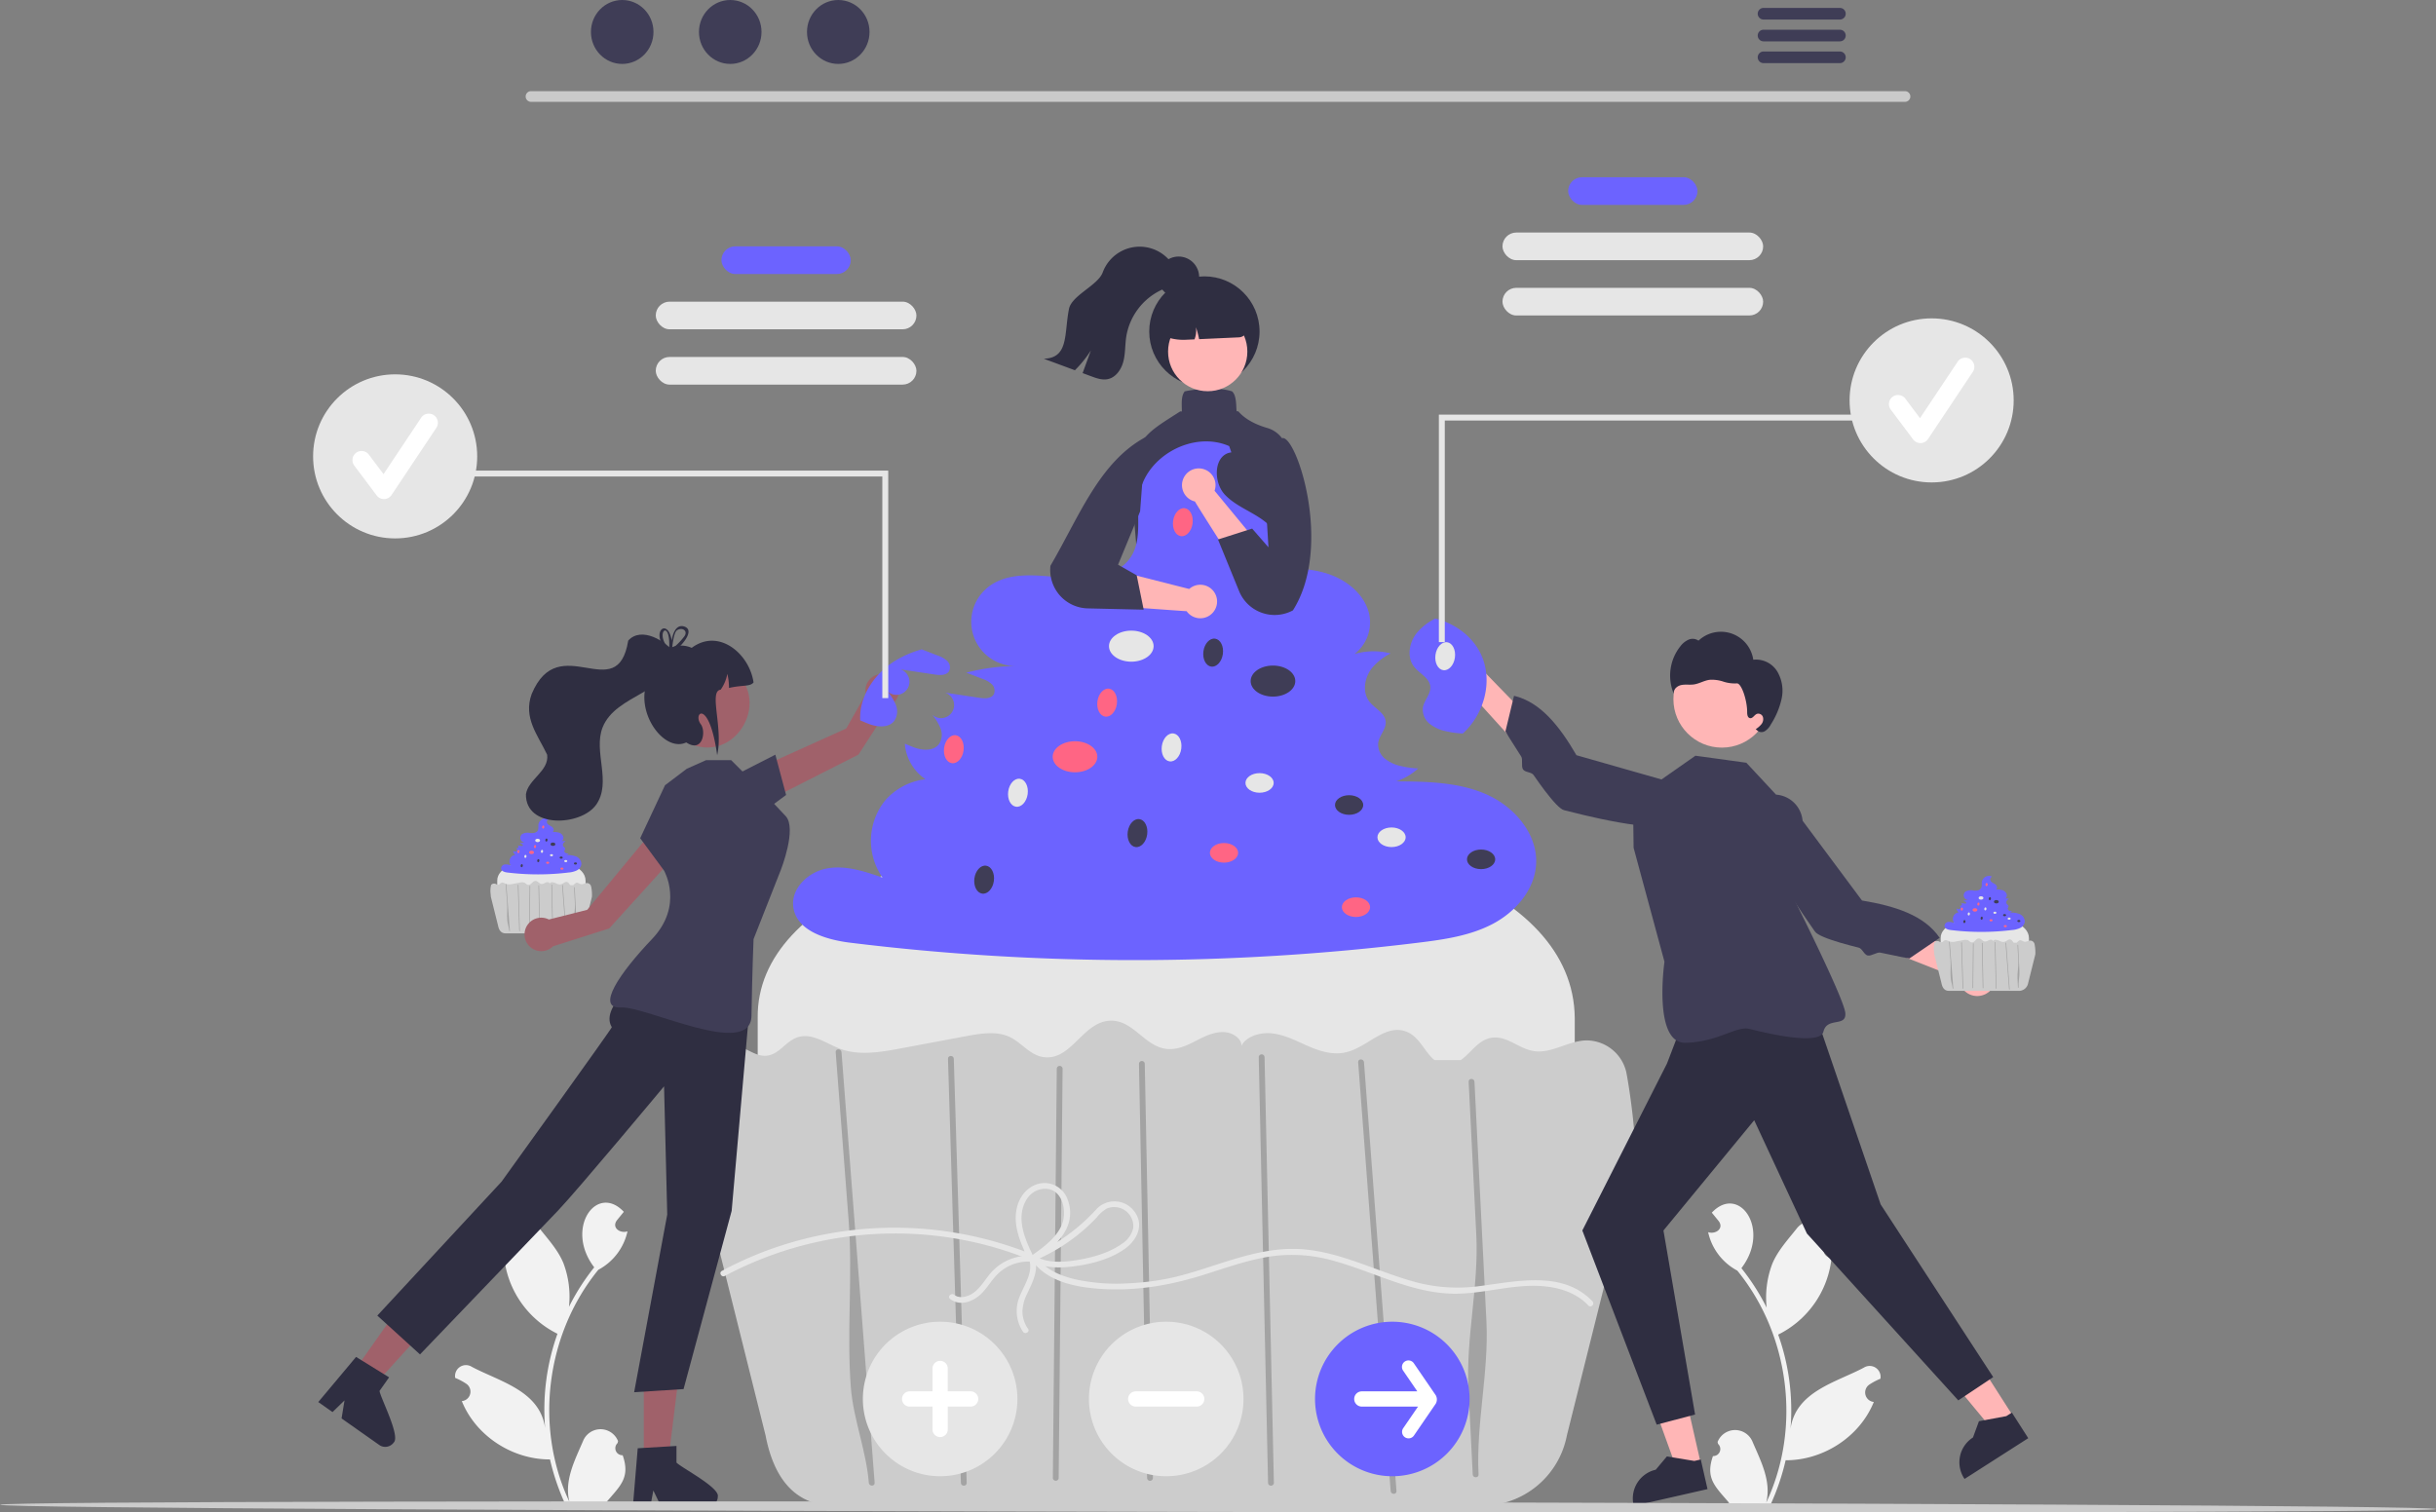 <svg xmlns="http://www.w3.org/2000/svg" data-name="Layer 1" width="824.779" height="512.171" viewBox="0 0 824.779 512.171" xmlns:xlink="http://www.w3.org/1999/xlink"><rect x="0" y="0" width="824.779" height="512.171" fill="#808080" stroke="none"/><path d="M832.647,228.399h-465.293a1.807,1.807,0,0,1,0-3.613h465.293a1.807,1.807,0,0,1,0,3.613Z" transform="translate(-187.61 -193.915)" fill="#cacaca"/><ellipse cx="210.668" cy="10.823" rx="10.588" ry="10.823" fill="#3f3d56"/><ellipse cx="247.243" cy="10.823" rx="10.588" ry="10.823" fill="#3f3d56"/><ellipse cx="283.818" cy="10.823" rx="10.588" ry="10.823" fill="#3f3d56"/><path d="M810.625,196.597h-25.981a1.968,1.968,0,0,0,0,3.934h25.981a1.968,1.968,0,0,0,0-3.934Z" transform="translate(-187.61 -193.915)" fill="#3f3d56"/><path d="M810.625,203.982h-25.981a1.968,1.968,0,0,0,0,3.934h25.981a1.968,1.968,0,0,0,0-3.934Z" transform="translate(-187.61 -193.915)" fill="#3f3d56"/><path d="M810.625,211.356h-25.981a1.968,1.968,0,0,0,0,3.934h25.981a1.968,1.968,0,0,0,0-3.934Z" transform="translate(-187.61 -193.915)" fill="#3f3d56"/><rect x="530.944" y="60.017" width="43.787" height="9.363" rx="4.682" fill="#6c63ff"/><rect x="508.706" y="78.744" width="88.263" height="9.363" rx="4.682" fill="#e6e6e6"/><rect x="508.706" y="97.471" width="88.263" height="9.363" rx="4.682" fill="#e6e6e6"/><path d="M579.538,427.674c-1.019,0-1.598-.2-1.822-.628-.329-.629-2.429-1.451-1.768-2.403.461-.663,1.574-1.552,1.145-2.063-1.65-1.97-5.769-58.484-6.74-66.193a15.362,15.362,0,0,1,.944-7.034c2.719-7.705,6.431-10.073,13.826-14.789q.9-.574,1.875-1.2c.841-.54.794.721.744-1.175-.055-2.108-.112-4.288.921-5.651l.067-.089.108-.025c2.498-.577,10.899-1.649,15.874.008l.069.023.051.051c1.182,1.182,1.29,3.471,1.394,5.685.085,1.818.166.481.835,1.226,2.556,2.849,6.407,4.495,9.619,5.429a9.412,9.412,0,0,1,6.809,9.349c-.348,10.547-.074,27.225-1.875,38.978-2.996,19.56,24.358,47.809,8.69,48.389a.401.401,0,0,1,.013.415C629.199,438.067,583.379,427.674,579.538,427.674Zm50.252,8.224Z" transform="translate(-187.61 -193.915)" fill="#3f3d56"/><circle cx="407.784" cy="112.263" r="18.676" fill="#2f2e41"/><circle cx="408.907" cy="119.064" r="13.421" fill="#ffb6b6"/><path d="M596.647,292.51l-5.441.154a12.95,12.95,0,0,0-12.568,13.296l.003.12.099.062a17.171,17.171,0,0,0,9.992,2.843l.306-.009,3.006-.136a8.305,8.305,0,0,0,.492-4.095,27.626,27.626,0,0,1,1.06,4.024l13.489-.614a3.012,3.012,0,0,0,2.862-3.082A12.95,12.95,0,0,0,596.647,292.51Z" transform="translate(-187.61 -193.915)" fill="#2f2e41"/><path d="M585.805,289.142c-1.228,1.514-3.2,2.145-4.971,2.965a21.259,21.259,0,0,0-11.906,15.875c-.417,2.781-.271,5.643-.978,8.362-.702,2.719-2.555,5.42-5.308,5.967-1.863.373-3.761-.297-5.542-.961q-1.469-.543-2.939-1.09,1.408-3.845,2.811-7.691a38.555,38.555,0,0,1-5.426,6.726q-5.266-1.952-10.542-3.903c8.556-.21,6.861-8.473,8.539-16.86.922-4.609,9.793-7.963,11.425-12.369a13.332,13.332,0,0,1,24.138-1.899C586.882,284.915,587.011,287.647,585.805,289.142Z" transform="translate(-187.61 -193.915)" fill="#2f2e41"/><circle cx="399.051" cy="93.828" r="6.954" fill="#2f2e41"/><path d="M381.502,507.997H359.77c-.584,0-3.801-1.702-3.801-3.801v-12.072c-.104-9.131,29.789-9.729,29.902,0v12.072C385.871,506.295,383.601,507.997,381.502,507.997Z" transform="translate(-187.61 -193.915)" fill="#e6e6e6"/><path d="M382.626,483.941a8.318,8.318,0,0,0-3.291-.472,2.233,2.233,0,0,0,.806-.472,3.266,3.266,0,0,1-.607-.082,1.418,1.418,0,0,1-.603-.27.67.67,0,0,1-.253-.586c.041-.276.299-.503.272-.781-.03-.318-.398-.473-.594-.726a1.035,1.035,0,0,1,.104-1.241,2.139,2.139,0,0,1,.672-.523,2.511,2.511,0,0,0-1.32.019,1.462,1.462,0,0,0,.521-1.519,2.233,2.233,0,0,0-1.542-1.429,6.591,6.591,0,0,0-2.175-.176c.62-.191.527-1.162.053-1.605s-1.152-.628-1.599-1.098-.411-1.474.233-1.552l-.079-.229a2.48,2.48,0,0,0-3.29,1.792c-.118.735.102,1.549-.267,2.196-.47.825-1.612.918-2.557.827a3.669,3.669,0,0,0-2.742.374,1.618,1.618,0,0,0,1.08,2.86,7.494,7.494,0,0,0-1.842.243l.579.225a.951.951,0,0,1,.349.196.325.325,0,0,1,.078.368c-.093.168-.332.162-.522.134l-1.26-.19a.478.478,0,1,1-.476.805,1.84,1.84,0,0,1,.308.507.623.623,0,0,1-.058.569.812.812,0,0,1-.938.114c-.103-.039-.206-.085-.31-.127.002.036.005.073.009.109a1.744,1.744,0,0,0,.743,1.192,2.312,2.312,0,0,0-1.475.777,2.353,2.353,0,0,0-.097,2.822,4.112,4.112,0,0,0-2.024-.335,1.413,1.413,0,0,0-1.24,1.411c.115.878,1.202,1.199,2.081,1.308a85.106,85.106,0,0,0,20.813-.003,7.751,7.751,0,0,0,2.714-.69,2.794,2.794,0,0,0,1.578-2.183A2.835,2.835,0,0,0,382.626,483.941Z" transform="translate(-187.61 -193.915)" fill="#6c63ff"/><path d="M387.756,494.115a1.5,1.5,0,0,0-1.469-1.163c-.668.018-1.265.495-1.921.39-.545-.087-.973-.562-1.52-.49-.502.066-.771.557-1.146.821h-.961c-.374-.294-.558-.891-1.077-1.058-.782-.252-1.409.63-2.227.786a2.372,2.372,0,0,1-1.374-.262,4.104,4.104,0,0,0-1.323-.448,1.092,1.092,0,0,0-1.067.468c.025-.25-.299-.494-.628-.51a2.094,2.094,0,0,0-1.037.32,1.96,1.96,0,0,1-1.044.299c-.818-.071-1.219-1.027-2.041-1.037-1.035-.013-1.449,1.461-2.473,1.336-.532-.065-.819-.549-1.294-.755a2.721,2.721,0,0,0-1.548-.015l-2.421.453a4.229,4.229,0,0,1-2.171.021c-.519-.188-1.024-.595-1.559-.44-.466.135-.694.657-1.188.684a2.328,2.328,0,0,1-.893-.306,1.377,1.377,0,0,0-1.48.373,8.393,8.393,0,0,0-.129,3.373,3.266,3.266,0,0,0,.056.713l2.435,9.743c.286,1.494,1.025,2.575,2.547,2.575h23.664a3.171,3.171,0,0,0,3.115-2.575l2.435-9.743c.005-.025.008-.05.012-.075A13.686,13.686,0,0,0,387.756,494.115Z" transform="translate(-187.61 -193.915)" fill="#ccc"/><path d="M358.823,493.381l.473,6.15c.158,2.05-.076,4.072.082,6.122.089,1.155.569,2.338.658,3.492.01.136.224.137.213,0l-.473-6.15-.473-6.15-.266-3.464c-.01-.136-.224-.137-.213,0Z" transform="translate(-187.61 -193.915)" opacity="0.2" style="isolation:isolate"/><path d="M362.933,493.625l.184,6.06.184,6.06.103,3.402c.004.137.217.137.213,0l-.184-6.06-.184-6.06-.104-3.402C363.142,493.488,362.929,493.487,362.933,493.625Z" transform="translate(-187.61 -193.915)" opacity="0.2" style="isolation:isolate"/><path d="M366.914,493.988l-.056,5.857-.056,5.821-.032,3.301a.107.107,0,0,0,.213,0l.056-5.857.056-5.821.032-3.301a.107.107,0,0,0-.213,0Z" transform="translate(-187.61 -193.915)" opacity="0.2" style="isolation:isolate"/><path d="M369.922,493.809l.117,5.929.116,5.894.066,3.337a.107.107,0,0,0,.213,0l-.117-5.929-.116-5.894-.066-3.337a.107.107,0,0,0-.213,0Z" transform="translate(-187.61 -193.915)" opacity="0.2" style="isolation:isolate"/><path d="M374.305,493.566l.133,6.087.133,6.087.075,3.407a.107.107,0,0,0,.213,0l-.133-6.087-.133-6.087-.075-3.407A.107.107,0,0,0,374.305,493.566Z" transform="translate(-187.61 -193.915)" opacity="0.2" style="isolation:isolate"/><path d="M377.944,493.75l.465,6.133.463,6.116.261,3.447c.01.136.223.137.213,0l-.465-6.133-.463-6.116-.261-3.447C378.147,493.614,377.934,493.613,377.944,493.75Z" transform="translate(-187.61 -193.915)" opacity="0.2" style="isolation:isolate"/><path d="M381.988,494.465l.28,5.612c.093,1.871-.381,3.741-.288,5.612l.157,3.151c.007.136.22.137.213,0-.093-1.871.381-3.741.288-5.612l-.28-5.612-.157-3.151C382.194,494.329,381.981,494.328,381.988,494.465Z" transform="translate(-187.61 -193.915)" opacity="0.2" style="isolation:isolate"/><ellipse cx="182.031" cy="284.607" rx="0.817" ry="0.568" fill="#e6e6e6"/><ellipse cx="187.216" cy="285.885" rx="0.817" ry="0.568" fill="#3f3d56"/><ellipse cx="179.972" cy="288.655" rx="0.817" ry="0.568" fill="#ff6584"/><ellipse cx="186.726" cy="289.613" rx="0.516" ry="0.359" fill="#e6e6e6"/><ellipse cx="190.003" cy="290.421" rx="0.516" ry="0.359" fill="#3f3d56"/><ellipse cx="185.424" cy="292.172" rx="0.516" ry="0.359" fill="#ff6584"/><ellipse cx="191.555" cy="291.602" rx="0.516" ry="0.359" fill="#e6e6e6"/><ellipse cx="194.832" cy="292.41" rx="0.516" ry="0.359" fill="#3f3d56"/><ellipse cx="190.254" cy="294.16" rx="0.516" ry="0.359" fill="#ff6584"/><ellipse cx="365.504" cy="483.932" rx="0.516" ry="0.359" transform="translate(-351.399 586.047) rotate(-82.155)" fill="#e6e6e6"/><ellipse cx="364.256" cy="487.068" rx="0.516" ry="0.359" transform="translate(-355.583 587.519) rotate(-82.155)" fill="#3f3d56"/><ellipse cx="363.147" cy="482.294" rx="0.516" ry="0.359" transform="translate(-351.811 582.297) rotate(-82.155)" fill="#ff6584"/><ellipse cx="371.115" cy="482.228" rx="0.516" ry="0.359" transform="translate(-344.865 590.133) rotate(-82.155)" fill="#e6e6e6"/><ellipse cx="369.867" cy="485.364" rx="0.516" ry="0.359" transform="translate(-349.049 591.605) rotate(-82.155)" fill="#3f3d56"/><ellipse cx="368.758" cy="480.589" rx="0.516" ry="0.359" transform="translate(-345.277 586.383) rotate(-82.155)" fill="#ff6584"/><ellipse cx="372.637" cy="478.758" rx="0.516" ry="0.359" transform="matrix(0.136, -0.991, 0.991, 0.136, -340.114, 588.646)" fill="#3f3d56"/><ellipse cx="371.528" cy="473.984" rx="0.516" ry="0.359" transform="translate(-336.341 583.424) rotate(-82.155)" fill="#ff6584"/><path d="M680.368,685.426H479.316c-5.403,0-35.165-15.744-35.165-35.165V538.575c-.962-84.478,275.596-90.007,276.639,0V650.261C720.79,669.682,699.789,685.426,680.368,685.426Z" transform="translate(-187.61 -193.915)" fill="#e6e6e6"/><path d="M690.772,462.87c-9.463-4.138-20.122-4.285-30.45-4.364a20.658,20.658,0,0,0,7.456-4.369,30.219,30.219,0,0,1-5.612-.756,13.122,13.122,0,0,1-5.58-2.496,6.203,6.203,0,0,1-2.34-5.426c.376-2.555,2.763-4.658,2.518-7.228-.281-2.946-3.68-4.379-5.499-6.713-2.549-3.271-1.645-8.256.96-11.483a19.785,19.785,0,0,1,6.221-4.835,23.234,23.234,0,0,0-12.212.177,13.528,13.528,0,0,0,4.824-14.056c-1.779-6.525-7.809-11.198-14.264-13.217s-13.363-1.832-20.123-1.625c5.739-1.763,4.873-10.753.487-14.852s-10.66-5.81-14.797-10.161c-4.136-4.351-3.802-13.639,2.158-14.361l-.733-2.12c-12.203-5.36-28.322,3.423-30.435,16.582-1.092,6.803.943,14.328-2.471,20.313-4.352,7.631-14.915,8.494-23.659,7.648-8.743-.846-18.621-2.16-25.37,3.463a14.965,14.965,0,0,0,9.991,26.459,69.327,69.327,0,0,0-17.046,2.25q2.681,1.039,5.361,2.078a8.802,8.802,0,0,1,3.229,1.813,3.005,3.005,0,0,1,.721,3.407c-.857,1.554-3.072,1.501-4.827,1.237l-11.656-1.753a4.425,4.425,0,1,1-4.402,7.449,17.021,17.021,0,0,1,2.85,4.687,5.762,5.762,0,0,1-.541,5.266c-1.884,2.506-5.753,2.182-8.68,1.057-.949-.365-1.903-.79-2.865-1.178.019.337.045.675.084,1.013A16.133,16.133,0,0,0,500.947,457.801a21.392,21.392,0,0,0-13.647,7.186,21.768,21.768,0,0,0-.898,26.104c-6.049-2.094-12.425-4.219-18.728-3.103s-12.306,6.709-11.477,13.056c1.061,8.125,11.122,11.096,19.254,12.103a787.37,787.37,0,0,0,192.552-.023c8.621-1.059,17.429-2.323,25.106-6.387,7.676-4.064,14.117-11.521,14.595-20.194C708.273,476.231,700.235,467.008,690.772,462.87Z" transform="translate(-187.61 -193.915)" fill="#6c63ff"/><path d="M738.235,556.993a13.88,13.88,0,0,0-13.59-10.76c-6.18.162-11.704,4.576-17.773,3.61-5.039-.802-8.998-5.201-14.066-4.53-4.642.615-7.137,5.151-10.603,7.592h-8.89c-3.461-2.724-5.162-8.245-9.962-9.792-7.231-2.332-13.032,5.828-20.605,7.271-4.336.827-8.802-.687-12.709-2.427s-7.81-3.788-12.242-4.145c-4.014-.324-8.593,1.349-9.87,4.334.235-2.309-2.765-4.573-5.811-4.718-3.475-.166-6.658,1.44-9.598,2.957-2.94,1.517-6.195,3.064-9.657,2.762-7.565-.659-11.275-9.499-18.883-9.595-9.575-.121-13.406,13.519-22.876,12.356-4.924-.605-7.581-5.076-11.972-6.988-4.306-1.875-9.559-1.031-14.319-.14l-22.396,4.193c-6.648,1.244-13.854,2.452-20.087.197-4.804-1.738-9.47-5.502-14.424-4.069-4.314,1.248-6.421,6.08-10.989,6.331-3.026.166-5.494-1.822-8.263-2.828-4.764-1.732-10.966-.167-13.691,3.454-2.147,2.852-2.939,21.934-1.193,31.209a30.214,30.214,0,0,0,.522,6.598l22.525,90.141c2.648,13.825,9.484,23.821,23.56,23.821H689.307a29.341,29.341,0,0,0,28.817-23.821l22.525-90.141c.045-.233.073-.466.113-.698C742.371,582.678,739.293,562.288,738.235,556.993Z" transform="translate(-187.61 -193.915)" fill="#ccc"/><path d="M470.556,550.209l4.377,56.898c1.459,18.966-.701,37.669.758,56.635.822,10.682,5.262,21.627,6.084,32.309.097,1.257,2.069,1.267,1.971,0l-4.377-56.898-4.377-56.898-2.465-32.046c-.097-1.257-2.069-1.267-1.971,0Z" transform="translate(-187.61 -193.915)" opacity="0.2" style="isolation:isolate"/><path d="M508.577,552.462l1.706,56.068,1.706,56.068.958,31.477c.038,1.266,2.01,1.271,1.971,0L513.211,640.007l-1.706-56.068-.958-31.477C510.51,551.196,508.538,551.191,508.577,552.462Z" transform="translate(-187.61 -193.915)" opacity="0.2" style="isolation:isolate"/><path d="M545.411,555.825l-.519,54.186-.516,53.857-.292,30.541a.986.986,0,0,0,1.971,0l.519-54.186.516-53.857.292-30.541a.986.986,0,0,0-1.971,0Z" transform="translate(-187.61 -193.915)" opacity="0.2" style="isolation:isolate"/><path d="M573.238,554.168l1.079,54.855,1.072,54.527.607,30.877a.986.986,0,0,0,1.971,0l-1.079-54.855-1.072-54.527-.607-30.877a.986.986,0,0,0-1.971,0Z" transform="translate(-187.61 -193.915)" opacity="0.2" style="isolation:isolate"/><path d="M613.792,551.915l1.233,56.318,1.233,56.318.69,31.525a.986.986,0,0,0,1.971,0l-1.233-56.318-1.233-56.318-.69-31.525A.986.986,0,0,0,613.792,551.915Z" transform="translate(-187.61 -193.915)" opacity="0.2" style="isolation:isolate"/><path d="M647.456,553.623l4.299,56.745,4.287,56.582,2.416,31.888c.095,1.257,2.067,1.267,1.971,0l-4.299-56.745-4.287-56.582-2.416-31.888C649.332,552.366,647.36,552.355,647.456,553.623Z" transform="translate(-187.61 -193.915)" opacity="0.2" style="isolation:isolate"/><path d="M684.864,560.236l2.592,51.921c.864,17.307-3.529,34.614-2.664,51.921l1.456,29.154c.063,1.263,2.035,1.27,1.971,0-.864-17.307,3.529-34.614,2.664-51.921l-2.592-51.921-1.456-29.154C686.772,558.973,684.801,558.966,684.864,560.236Z" transform="translate(-187.61 -193.915)" opacity="0.2" style="isolation:isolate"/><ellipse cx="383.032" cy="218.815" rx="7.557" ry="5.257" fill="#e6e6e6"/><ellipse cx="431.001" cy="230.642" rx="7.557" ry="5.257" fill="#3f3d56"/><ellipse cx="363.977" cy="256.269" rx="7.557" ry="5.257" fill="#ff6584"/><ellipse cx="426.464" cy="265.132" rx="4.776" ry="3.322" fill="#e6e6e6"/><ellipse cx="456.78" cy="272.608" rx="4.776" ry="3.322" fill="#3f3d56"/><ellipse cx="414.421" cy="288.804" rx="4.776" ry="3.322" fill="#ff6584"/><ellipse cx="471.147" cy="283.531" rx="4.776" ry="3.322" fill="#e6e6e6"/><ellipse cx="501.463" cy="291.006" rx="4.776" ry="3.322" fill="#3f3d56"/><ellipse cx="459.104" cy="307.203" rx="4.776" ry="3.322" fill="#ff6584"/><ellipse cx="532.361" cy="462.79" rx="4.776" ry="3.322" transform="matrix(0.136, -0.991, 0.991, 0.136, -186.372, 733.086)" fill="#e6e6e6"/><ellipse cx="520.818" cy="491.802" rx="4.776" ry="3.322" transform="translate(-225.08 746.703) rotate(-82.155)" fill="#3f3d56"/><ellipse cx="510.555" cy="447.629" rx="4.776" ry="3.322" transform="translate(-190.182 698.392) rotate(-82.155)" fill="#ff6584"/><ellipse cx="584.272" cy="447.02" rx="4.776" ry="3.322" transform="translate(-125.924 770.893) rotate(-82.155)" fill="#e6e6e6"/><ellipse cx="572.729" cy="476.032" rx="4.776" ry="3.322" transform="translate(-164.632 784.51) rotate(-82.155)" fill="#3f3d56"/><ellipse cx="562.466" cy="431.858" rx="4.776" ry="3.322" transform="translate(-129.734 736.199) rotate(-82.155)" fill="#ff6584"/><path d="M767.585,686.992a2.374,2.374,0,0,0,1.721-4.115c-.06-.238-.103-.409-.163-.647a6.379,6.379,0,0,1,11.826-.112c2.814,6.586,6.456,13.405,4.645,20.659,11.963-25.354,7.895-56.893-9.785-78.576a19.46,19.46,0,0,1-9.879-13.028c2.419.819,5.434-1.148,3.616-3.695-.788-.974-1.584-1.94-2.372-2.913,9.187-9.784,20.134,5.593,10.021,18.799a76.123,76.123,0,0,1,8.55,13.373,32.007,32.007,0,0,1,1.911-14.867c1.829-4.412,5.257-8.128,8.276-11.943a6.57,6.57,0,0,1,11.719,3.395c-3.388,1.113-3.828,6.007.047,6.676a32.768,32.768,0,0,1-18.056,25.868,76.42,76.42,0,0,1,4.176,31.943c1.743-12.649,15.321-15.719,24.811-20.746a3.697,3.697,0,0,1,5.638,3.744,21.352,21.352,0,0,0-3.743,1.975,3.227,3.227,0,0,0,1.499,5.891c-4.784,11.84-17.152,19.79-29.855,19.745a78.565,78.565,0,0,1-5.278,15.407H768.057c-.068-.209-.128-.426-.189-.635a21.421,21.421,0,0,0,5.217-.311c-4.617-5.466-8.188-8.255-5.501-15.887Z" transform="translate(-187.61 -193.915)" fill="#f2f2f2"/><path d="M398.431,686.71a2.374,2.374,0,0,1-1.721-4.115l.163-.647A6.379,6.379,0,0,0,385.047,681.836c-2.814,6.586-6.456,13.405-4.645,20.659-11.963-25.354-7.895-56.893,9.785-78.576a19.46,19.46,0,0,0,9.879-13.028c-2.419.819-5.434-1.148-3.616-3.695.788-.974,1.584-1.94,2.372-2.913-9.187-9.784-20.134,5.593-10.021,18.799a76.124,76.124,0,0,0-8.55,13.373,32.007,32.007,0,0,0-1.911-14.867c-1.829-4.412-5.257-8.128-8.276-11.943a6.57,6.57,0,0,0-11.719,3.395c3.388,1.113,3.828,6.007-.047,6.676a32.768,32.768,0,0,0,18.056,25.868,76.42,76.42,0,0,0-4.176,31.943c-1.743-12.649-15.321-15.719-24.811-20.746a3.697,3.697,0,0,0-5.638,3.744,21.353,21.353,0,0,1,3.743,1.975,3.227,3.227,0,0,1-1.499,5.891c4.784,11.84,17.152,19.79,29.855,19.745A78.565,78.565,0,0,0,379.105,703.543h18.853c.068-.209.128-.426.189-.635a21.42,21.42,0,0,1-5.217-.311c4.617-5.466,8.188-8.255,5.501-15.887Z" transform="translate(-187.61 -193.915)" fill="#f2f2f2"/><path d="M445.666,465.991,443.661,454.367l30.488-13.767,6.584-11.657a5.668,5.668,0,1,1,8.371,3.762l-10.831,16.745Z" transform="translate(-187.61 -193.915)" fill="#a0616a"/><polygon points="248.789 262.573 262.518 255.561 266.153 269.208 256.616 276.277 248.789 262.573" fill="#3f3d56"/><polygon points="217.98 494.537 226.281 494.537 230.23 462.517 217.979 462.517 217.98 494.537" fill="#a0616a"/><path d="M416.654,689.199v-5.628l-2.182.133-8.884.526-2.056.126-1.572,18.848-.084,1.01h5.894l.189-1.003.856-4.561,2.21,4.561.484,1.003h15.627a3.531,3.531,0,0,0,3.509-3.516C431.306,697.62,418.31,690.96,416.654,689.199Z" transform="translate(-187.61 -193.915)" fill="#2f2e41"/><polygon points="119.64 464.649 126.427 469.429 148.096 445.527 138.079 438.471 119.64 464.649" fill="#a0616a"/><path d="M316.107,664.936l3.241-4.601-1.861-1.148-7.566-4.686-1.754-1.081-12.14,14.503-.651.778,4.819,3.395.733-.711,3.327-3.236-.82,5.002-.182,1.099,12.776,9a3.531,3.531,0,0,0,4.893-.853C323.236,680.258,316.447,667.329,316.107,664.936Z" transform="translate(-187.61 -193.915)" fill="#2f2e41"/><path d="M418.426,481.221l-10.685-4.995L386.432,502.013l-12.979,3.283a5.668,5.668,0,1,0,1.425,9.066l19.006-6.04Z" transform="translate(-187.61 -193.915)" fill="#a0616a"/><path d="M407.653,522.758s-17.532,11.416-12.896,19.002c.16.262-37.344,52.329-37.344,52.329l-42.054,45.34,14.456,13.142s39.952-41.603,46.654-48.625,35.977-42.156,35.977-42.156l1.077,43.419-11.207,60.166,16.733-1.061,16.287-60.362,6.012-68.374Z" transform="translate(-187.61 -193.915)" fill="#2f2e41"/><path d="M420.141,454.244l-7.372,5.587-8.403,17.935,8.08,10.974s6.797,11.78-4.083,23.187-19.234,23.592-10.526,23.157,43.976,17.503,44.209,2.807.702-25.964.702-25.964l9.247-23.453s5.509-13.991,1.641-18.179-9.046-9.54-9.046-9.54l-9.418-9.418h-8.504Z" transform="translate(-187.61 -193.915)" fill="#3f3d56"/><path d="M433.904,419.784c16.54,9.412,2.961,34.244-13.886,25.402C403.478,435.774,417.057,410.942,433.904,419.784Z" transform="translate(-187.61 -193.915)" fill="#a0616a"/><path d="M442.748,425.003c-1.159,1.507-3.58.801-8.322,1.876a19.766,19.766,0,0,0-.553-4.772,13.432,13.432,0,0,1-2.265,5.37c-4.117.457.93,12.964-1.178,22.161-2.716-19.401-8.429-14.318-5.543-10.47,1.848,2.463.616,9.854-4.927,6.159-9.146,4.346-22.172-17.245-7.735-27.37-.258-5.473,5.832-6.338,9.582-4.655C430.909,406.521,441.308,415.208,442.748,425.003Z" transform="translate(-187.61 -193.915)" fill="#2f2e41"/><path d="M400.311,410.846c-3.682,22.64-23.419-4.164-32.699,18.116-2.918,8.069,2.088,13.841,5.255,20.538.723,5.504-6.437,8.296-7.187,13.363-.209,11.615,18.53,10.904,23.769,3.576,5.383-7.671-1.045-17.964,2.19-26.198,4.547-11.432,23.04-11.517,24.651-24.817C413.17,410.982,404.78,405.893,400.311,410.846Z" transform="translate(-187.61 -193.915)" fill="#2f2e41"/><path d="M415.228,413.058c-.12.051-.241.101-.349.159h-.006c-.101.051-.203.101-.304.159-.013.006-.019.013-.032.019-.133-.127-.266-.254-.406-.38a1.466,1.466,0,0,0,.025.621l.019.076c.127.133.26.26.399.393.127-.095.247-.197.374-.292.076-.063.152-.127.235-.19.013-.165.032-.355.051-.564Zm3.817-7.05c-2.828-.647-3.741,3.05-4.013,4.831-1.027-6.467-5.3-4.432-3.823-.019a9.88,9.88,0,0,0,2.175,3.5c.133.152.279.304.431.457-.171.888.691.659,1.858-.159a15.538,15.538,0,0,0,2.378-2.086C420.377,410.091,422.19,406.826,419.045,406.008Zm.089,3.639a22.156,22.156,0,0,1-2.923,3.1q-.504.457-1.027.875c-.006.057-.006.108-.013.152a1.16,1.16,0,0,1-.089.178c-.355.64-.754.292-.907-.241-.013-.019-.032-.038-.044-.057a8.934,8.934,0,0,1-1.312-1.737c-2.619-4.54,1.598-7.627,1.389.85a.803.803,0,0,0-.076.247,1.466,1.466,0,0,0,.025.621l.019.076c.127.133.26.26.399.393.127-.095.247-.197.374-.292.076-.063.152-.127.235-.19.013-.165.032-.355.051-.564V413.052c.165-1.699.615-4.755,1.446-5.586,1.826-1.401,4.191.114,2.454,2.181Zm-3.906,3.411c-.12.051-.241.101-.349.159h-.006c-.101.051-.203.101-.304.159-.013.006-.019.013-.032.019-.133-.127-.266-.254-.406-.38a1.466,1.466,0,0,0,.025.621l.019.076c.127.133.26.26.399.393.127-.095.247-.197.374-.292.076-.063.152-.127.235-.19.013-.165.032-.355.051-.564Z" transform="translate(-187.61 -193.915)" fill="#2f2e41"/><path d="M490.418,437.994a5.762,5.762,0,0,0,.541-5.266,17.021,17.021,0,0,0-2.85-4.687,4.425,4.425,0,1,0,4.402-7.449q5.828.877,11.656,1.753c1.755.264,3.97.318,4.827-1.237a3.005,3.005,0,0,0-.721-3.407,8.803,8.803,0,0,0-3.229-1.813q-2.681-1.039-5.361-2.078a36.471,36.471,0,0,0-8.365,3.491c-7.292,4.244-12.923,12.216-12.446,20.57.962.389,1.916.813,2.865,1.178C484.664,440.176,488.534,440.501,490.418,437.994Z" transform="translate(-187.61 -193.915)" fill="#6c63ff"/><polygon points="575.914 495.867 567.795 497.714 556.805 467.275 568.789 464.549 575.914 495.867" fill="#ffb6b6"/><path d="M765.738,698.186l-24.968,5.681-.072-.316a9.967,9.967,0,0,1,7.507-11.93l.001-0,3.773-4.498,9.297,1.524,2.18-.496Z" transform="translate(-187.61 -193.915)" fill="#2f2e41"/><polygon points="681.791 479.866 674.779 484.356 654.124 459.443 664.474 452.816 681.791 479.866" fill="#ffb6b6"/><path d="M874.333,680.938l-21.565,13.807-.175-.273a9.967,9.967,0,0,1,3.019-13.768l.001-0,2.026-5.51,9.263-1.717,1.883-1.205Z" transform="translate(-187.61 -193.915)" fill="#2f2e41"/><polygon points="570.51 344.239 564.402 360.169 535.746 416.693 560.925 482.447 573.92 479.017 563.21 416.693 593.938 379.356 611.779 417.718 663.033 474.228 674.861 466.343 636.749 407.861 611.37 333.696 570.51 344.239" fill="#2f2e41"/><path d="M788.942,463.011,778.887,452.208l-17.249-2.373-21.135,14.796.213,16.377L751.164,519.598s-3.98,27.726,7.136,27.448,17.174-5.82,21.702-4.692,23.772,5.929,24.992.9,7.703-1.428,7.418-6.185-17.551-39.049-17.551-39.049l3.021-24.138a9.691,9.691,0,0,0-8.412-10.819q-.263-.033-.528-.051Z" transform="translate(-187.61 -193.915)" fill="#3f3d56"/><path d="M858.333,531.078a6.159,6.159,0,0,1-7.435-5.825l-46.232-18.202,8.798-7.208,43.83,18.98a6.193,6.193,0,0,1,1.038,12.255Z" transform="translate(-187.61 -193.915)" fill="#ffb6b6"/><path d="M792.85,465.014s-7.876-.061-8.843,8.904,15.546,31.702,18.098,35.446c.799,1.173,4.233,2.506,8.573,3.786,1.948.574,4.08,1.138,6.237,1.67,1.248.308,1.806,2.378,3.042,2.662,1.229.282,3.136-1.22,4.292-.969,5.49,1.191,9.829,1.986,9.829,1.986l10.264-6.995c-5.178-7.645-15.083-10.773-26.305-12.643Z" transform="translate(-187.61 -193.915)" fill="#3f3d56"/><path d="M676.964,423.38a6.159,6.159,0,0,0,8.08,4.89l33.394,36.791,3.626-10.781-33.27-34.269a6.193,6.193,0,0,0-11.829,3.369Z" transform="translate(-187.61 -193.915)" fill="#ffb6b6"/><path d="M761.936,461.227s2.846,7.344-5.196,11.423-35.153-3.313-39.558-4.373c-1.379-.332-3.843-3.071-6.576-6.677-1.227-1.619-2.508-3.412-3.771-5.241-.73-1.058-2.863-.847-3.566-1.903-.699-1.049.031-3.365-.614-4.358-3.058-4.712-5.338-8.488-5.338-8.488l2.907-12.076c8.984,2.135,15.416,10.291,21.138,20.124Z" transform="translate(-187.61 -193.915)" fill="#3f3d56"/><circle cx="582.996" cy="236.76" r="16.412" fill="#ffb6b6"/><path d="M789.341,421.278a8.462,8.462,0,0,0-8.107-3.951,11.07,11.07,0,0,0-18.549-6.457,3.442,3.442,0,0,0-3.366-.337,7.098,7.098,0,0,0-2.735,2.195,15.93,15.93,0,0,0-2.229,16.206c-.384-1.395,1.015-2.708,2.427-3.021,1.413-.313,2.895-.017,4.328-.221,1.836-.261,3.487-1.327,5.326-1.566a12.125,12.125,0,0,1,4.607.592,12.493,12.493,0,0,0,4.606.618c1.548-.184,3.542,5.683,3.515,9.814-.005.783.156,1.788.921,1.954.942.205,1.488-1.096,2.385-1.45a1.659,1.659,0,0,1,2.035,1.082,2.705,2.705,0,0,1-.517,2.423,7.995,7.995,0,0,1-1.938,1.681l.369.307a2.198,2.198,0,0,0,2.775.345,5.989,5.989,0,0,0,1.992-2.268,26.694,26.694,0,0,0,3.654-8.756A12.753,12.753,0,0,0,789.341,421.278Z" transform="translate(-187.61 -193.915)" fill="#2f2e41"/><path d="M667.338,408.206c-2.604,3.227-3.509,8.212-.96,11.483,1.819,2.334,5.218,3.768,5.499,6.713.245,2.57-2.142,4.673-2.518,7.228a6.203,6.203,0,0,0,2.34,5.426,13.122,13.122,0,0,0,5.58,2.496,30.219,30.219,0,0,0,5.612.756c7.102-6.407,10.243-17.426,6.372-26.317-2.802-6.435-8.924-10.94-15.704-12.621A19.785,19.785,0,0,0,667.338,408.206Z" transform="translate(-187.61 -193.915)" fill="#6c63ff"/><ellipse cx="676.923" cy="416.136" rx="4.776" ry="3.322" transform="translate(-15.325 836.009) rotate(-82.155)" fill="#e6e6e6"/><ellipse cx="598.356" cy="414.922" rx="4.776" ry="3.322" transform="translate(-81.965 757.128) rotate(-82.155)" fill="#3f3d56"/><ellipse cx="588.093" cy="370.748" rx="4.776" ry="3.322" transform="translate(-47.067 708.817) rotate(-82.155)" fill="#ff6584"/><path d="M433.016,626.002a122.716,122.716,0,0,1,80.857-12.167,119.456,119.456,0,0,1,22.303,6.619c.883.359,1.433-.766,1.113-1.448-1.96-4.175-4.041-8.64-3.792-13.368.214-4.069,2.466-8.366,6.83-9.053,7.096-1.117,9.005,7.914,6.454,12.86-2.143,4.155-6.113,6.99-9.83,9.634a.986.986,0,0,0,.995,1.702,62.589,62.589,0,0,0,17.392-11.079q1.904-1.71,3.662-3.573a11.837,11.837,0,0,1,3.366-2.961,6.477,6.477,0,0,1,8.932,6.609,8.556,8.556,0,0,1-3.813,5.326c-3.977,2.838-8.936,4.35-13.687,5.249-4.744.898-10.914,1.62-15.325-.866-.805-.453-1.947.507-1.349,1.349,5.604,7.878,16.972,9.386,25.9,9.676,11.272.366,22.072-1.689,32.774-5.089,7.243-2.301,14.471-4.871,22.01-6.03a50.879,50.879,0,0,1,21.433,1.508c13.203,3.628,25.681,10.605,39.616,11.09,8.928.31,17.599-2.353,26.487-2.629,7.192-.223,14.93,1.223,20.064,6.655.873.924,2.265-.472,1.394-1.394-10.016-10.598-25.792-6.761-38.434-5.157a55.135,55.135,0,0,1-22.044-1.534c-6.592-1.819-12.924-4.427-19.376-6.667-6.46-2.242-13.133-4.137-20.006-4.4-7.308-.28-14.516,1.353-21.476,3.43-7.017,2.095-13.905,4.694-21.062,6.296a85.256,85.256,0,0,1-14.506,1.888,65.885,65.885,0,0,1-18.046-1.291c-4.849-1.128-10.034-3.141-13.026-7.346l-1.349,1.349c4.414,2.488,10.205,2.089,15.025,1.373,5.502-.818,11.394-2.489,15.977-5.755,4.02-2.865,6.578-7.96,3.345-12.453a8.359,8.359,0,0,0-13.065-.873,64.421,64.421,0,0,1-21.81,15.599l.995,1.702c3.935-2.8,8.09-5.788,10.429-10.14a12.452,12.452,0,0,0,.659-10.684,8.329,8.329,0,0,0-7.636-5.43c-4.587.001-8.091,3.47-9.308,7.689-1.78,6.173.913,12.275,3.498,17.783l1.113-1.448a124.672,124.672,0,0,0-82.754-3.422,120.829,120.829,0,0,0-21.925,9.168c-1.117.602-.123,2.305.995,1.702Z" transform="translate(-187.61 -193.915)" fill="#e6e6e6"/><path d="M535.976,620.242c1.618,4.371-1.476,8.626-3.048,12.523a12.65,12.65,0,0,0,1.05,12.133c.717,1.037,2.426.052,1.702-.995a10.39,10.39,0,0,1-1.898-5.815,14.364,14.364,0,0,1,1.64-6.144c1.752-3.783,4.029-7.978,2.456-12.227-.437-1.18-2.343-.669-1.901.524Z" transform="translate(-187.61 -193.915)" fill="#e6e6e6"/><path d="M537.619,619.256a16.937,16.937,0,0,0-14.642,5.825c-1.816,2.123-3.252,4.712-5.494,6.439-1.805,1.391-4.8,2.421-6.815.858-.991-.768-2.396.617-1.394,1.394,3.588,2.782,8.284.756,11.038-2.215,1.602-1.728,2.846-3.749,4.423-5.499a14.812,14.812,0,0,1,5.397-3.818,15.219,15.219,0,0,1,7.486-1.013C538.878,621.371,538.867,619.398,537.619,619.256Z" transform="translate(-187.61 -193.915)" fill="#e6e6e6"/><path d="M870.206,527.476H848.474c-.584,0-3.801-1.702-3.801-3.801v-12.072c-.104-9.131,29.789-9.729,29.902,0v12.072C874.575,525.775,872.305,527.476,870.206,527.476Z" transform="translate(-187.61 -193.915)" fill="#e6e6e6"/><path d="M871.33,503.421a8.317,8.317,0,0,0-3.291-.472,2.233,2.233,0,0,0,.806-.472,3.267,3.267,0,0,1-.607-.082,1.418,1.418,0,0,1-.603-.27.67.67,0,0,1-.253-.586c.041-.276.299-.503.272-.781-.03-.318-.398-.473-.594-.726a1.035,1.035,0,0,1,.104-1.241,2.139,2.139,0,0,1,.672-.523,2.511,2.511,0,0,0-1.32.019,1.462,1.462,0,0,0,.521-1.519,2.233,2.233,0,0,0-1.542-1.429,6.591,6.591,0,0,0-2.175-.176c.62-.191.527-1.162.053-1.605s-1.152-.628-1.599-1.098-.411-1.474.233-1.552l-.079-.229a2.48,2.48,0,0,0-3.29,1.792c-.118.735.102,1.549-.267,2.196-.47.825-1.612.918-2.557.827a3.669,3.669,0,0,0-2.742.374,1.618,1.618,0,0,0,1.08,2.86,7.494,7.494,0,0,0-1.842.243l.579.225a.952.952,0,0,1,.349.196.325.325,0,0,1,.078.368c-.093.168-.332.162-.522.134l-1.26-.19a.478.478,0,1,1-.476.805,1.84,1.84,0,0,1,.308.507.623.623,0,0,1-.058.569.812.812,0,0,1-.938.114c-.103-.039-.206-.085-.31-.127.002.036.005.073.009.109a1.744,1.744,0,0,0,.743,1.192,2.312,2.312,0,0,0-1.475.777,2.353,2.353,0,0,0-.097,2.822,4.112,4.112,0,0,0-2.024-.335,1.413,1.413,0,0,0-1.24,1.411c.115.878,1.202,1.199,2.081,1.308a85.106,85.106,0,0,0,20.813-.003,7.751,7.751,0,0,0,2.714-.69,2.794,2.794,0,0,0,1.578-2.183A2.835,2.835,0,0,0,871.33,503.421Z" transform="translate(-187.61 -193.915)" fill="#6c63ff"/><path d="M876.46,513.594a1.5,1.5,0,0,0-1.469-1.163c-.668.018-1.265.495-1.921.39-.545-.087-.973-.562-1.52-.49-.502.066-.771.557-1.146.821h-.961c-.374-.294-.558-.891-1.077-1.058-.782-.252-1.409.63-2.227.786a2.372,2.372,0,0,1-1.374-.262,4.104,4.104,0,0,0-1.323-.448,1.092,1.092,0,0,0-1.067.468c.025-.25-.299-.494-.628-.51a2.094,2.094,0,0,0-1.037.32,1.96,1.96,0,0,1-1.044.299c-.818-.071-1.219-1.027-2.041-1.037-1.035-.013-1.449,1.461-2.473,1.336-.532-.065-.819-.549-1.294-.755a2.721,2.721,0,0,0-1.548-.015l-2.421.453a4.229,4.229,0,0,1-2.171.021c-.519-.188-1.024-.595-1.559-.44-.466.135-.694.657-1.188.684a2.328,2.328,0,0,1-.893-.306,1.377,1.377,0,0,0-1.48.373,8.393,8.393,0,0,0-.129,3.373,3.266,3.266,0,0,0,.056.713l2.435,9.743c.286,1.494,1.025,2.575,2.547,2.575h23.664a3.171,3.171,0,0,0,3.115-2.575l2.435-9.743c.005-.025.008-.05.012-.075A13.686,13.686,0,0,0,876.46,513.594Z" transform="translate(-187.61 -193.915)" fill="#ccc"/><path d="M847.527,512.861l.473,6.15c.158,2.05-.076,4.072.082,6.122.089,1.155.569,2.338.658,3.492.01.136.224.137.213,0l-.473-6.15-.473-6.15-.266-3.464c-.01-.136-.224-.137-.213,0Z" transform="translate(-187.61 -193.915)" opacity="0.2" style="isolation:isolate"/><path d="M851.637,513.105l.184,6.06.184,6.06.104,3.402c.004.137.217.137.213,0l-.184-6.06-.184-6.06-.103-3.402C851.846,512.968,851.633,512.967,851.637,513.105Z" transform="translate(-187.61 -193.915)" opacity="0.2" style="isolation:isolate"/><path d="M855.618,513.468l-.056,5.857-.056,5.821-.032,3.301a.107.107,0,0,0,.213,0l.056-5.857.056-5.821.032-3.301a.107.107,0,0,0-.213,0Z" transform="translate(-187.61 -193.915)" opacity="0.2" style="isolation:isolate"/><path d="M858.626,513.289l.117,5.929.116,5.894.066,3.337a.107.107,0,0,0,.213,0l-.117-5.929-.116-5.894-.066-3.337a.107.107,0,0,0-.213,0Z" transform="translate(-187.61 -193.915)" opacity="0.2" style="isolation:isolate"/><path d="M863.009,513.045l.133,6.087.133,6.087.075,3.407a.107.107,0,0,0,.213,0l-.133-6.087-.133-6.087-.075-3.407A.107.107,0,0,0,863.009,513.045Z" transform="translate(-187.61 -193.915)" opacity="0.2" style="isolation:isolate"/><path d="M866.648,513.23l.465,6.133.463,6.116.261,3.447c.01.136.223.137.213,0l-.465-6.133-.463-6.116-.261-3.447C866.851,513.094,866.638,513.093,866.648,513.23Z" transform="translate(-187.61 -193.915)" opacity="0.2" style="isolation:isolate"/><path d="M870.692,513.945l.28,5.612c.093,1.871-.381,3.741-.288,5.612l.157,3.151c.007.136.22.137.213,0-.093-1.871.381-3.741.288-5.612l-.28-5.612-.157-3.151C870.898,513.808,870.685,513.808,870.692,513.945Z" transform="translate(-187.61 -193.915)" opacity="0.2" style="isolation:isolate"/><ellipse cx="670.735" cy="304.086" rx="0.817" ry="0.568" fill="#e6e6e6"/><ellipse cx="675.92" cy="305.365" rx="0.817" ry="0.568" fill="#3f3d56"/><ellipse cx="668.676" cy="308.135" rx="0.817" ry="0.568" fill="#ff6584"/><ellipse cx="675.43" cy="309.093" rx="0.516" ry="0.359" fill="#e6e6e6"/><ellipse cx="678.707" cy="309.901" rx="0.516" ry="0.359" fill="#3f3d56"/><ellipse cx="674.128" cy="311.651" rx="0.516" ry="0.359" fill="#ff6584"/><ellipse cx="680.259" cy="311.081" rx="0.516" ry="0.359" fill="#e6e6e6"/><ellipse cx="683.536" cy="311.889" rx="0.516" ry="0.359" fill="#3f3d56"/><ellipse cx="678.958" cy="313.64" rx="0.516" ry="0.359" fill="#ff6584"/><ellipse cx="854.208" cy="503.412" rx="0.516" ry="0.359" transform="translate(51.303 1086.998) rotate(-82.155)" fill="#e6e6e6"/><ellipse cx="852.96" cy="506.548" rx="0.516" ry="0.359" transform="matrix(0.136, -0.991, 0.991, 0.136, 47.119, 1088.47)" fill="#3f3d56"/><ellipse cx="851.851" cy="501.773" rx="0.516" ry="0.359" transform="translate(50.891 1083.248) rotate(-82.155)" fill="#ff6584"/><ellipse cx="859.819" cy="501.707" rx="0.516" ry="0.359" transform="translate(57.837 1091.084) rotate(-82.155)" fill="#e6e6e6"/><ellipse cx="858.571" cy="504.843" rx="0.516" ry="0.359" transform="translate(53.653 1092.556) rotate(-82.155)" fill="#3f3d56"/><ellipse cx="857.462" cy="500.069" rx="0.516" ry="0.359" transform="translate(57.425 1087.334) rotate(-82.155)" fill="#ff6584"/><ellipse cx="861.341" cy="498.238" rx="0.516" ry="0.359" transform="translate(62.588 1089.597) rotate(-82.155)" fill="#3f3d56"/><ellipse cx="860.232" cy="493.463" rx="0.516" ry="0.359" transform="translate(66.36 1084.375) rotate(-82.155)" fill="#ff6584"/><path d="M598.837,360.101l15.051,18.264-6.216,9.849s-15.133-23.659-15.475-24.478a5.675,5.675,0,1,1,6.639-3.635Z" transform="translate(-187.61 -193.915)" fill="#ffb6b6"/><path d="M621.522,342.377c4.543-2.51,17.794,36.206,3.85,58.226a13.006,13.006,0,0,1-18.154-6.329L600,376.608l11.565-3.687,5.523,6.338-.769-12.609,6.573-17.921Z" transform="translate(-187.61 -193.915)" fill="#3f3d56"/><path d="M590.245,393.364l-22.052-5.592-3.428,11.347s23.725,1.757,24.612,1.765a5.675,5.675,0,1,0,.868-7.519Z" transform="translate(-187.61 -193.915)" fill="#ffb6b6"/><path d="M575.529,341.909c-15.724,8.402-22.614,27.133-32.261,43.594a13.006,13.006,0,0,0,12.698,14.436l18.872.435-2.365-11.645-6.312-3.586,7.461-18.049Z" transform="translate(-187.61 -193.915)" fill="#3f3d56"/><path d="M1012.39,704.946c-.767,2.273-823.952.812-824.779-1.456C188.377,701.212,1011.561,702.673,1012.39,704.946Z" transform="translate(-187.61 -193.915)" fill="#ccc"/><path d="M505.922,693.826a26.164,26.164,0,1,1,26.164-26.164A26.164,26.164,0,0,1,505.922,693.826Z" transform="translate(-187.61 -193.915)" fill="#e6e6e6"/><path d="M516.245,665.081h-7.743v-7.743a2.581,2.581,0,1,0-5.162,0v7.743h-7.743a2.581,2.581,0,0,0,0,5.162H503.341v7.743a2.581,2.581,0,1,0,5.162,0v-7.743h7.743a2.581,2.581,0,1,0,0-5.162Z" transform="translate(-187.61 -193.915)" fill="#fff"/><path d="M582.469,693.826a26.164,26.164,0,1,1,26.164-26.164A26.164,26.164,0,0,1,582.469,693.826Z" transform="translate(-187.61 -193.915)" fill="#e6e6e6"/><path d="M592.793,665.081h-20.647a2.581,2.581,0,0,0,0,5.162h20.647a2.581,2.581,0,1,0,0-5.162Z" transform="translate(-187.61 -193.915)" fill="#fff"/><path d="M659.017,693.826a26.164,26.164,0,1,1,26.164-26.164A26.164,26.164,0,0,1,659.017,693.826Z" transform="translate(-187.61 -193.915)" fill="#6c63ff"/><path d="M673.736,666.419,666.319,655.593a2.2,2.2,0,1,0-3.629,2.487l4.797,7.002H648.693a2.581,2.581,0,1,0,0,5.162h19.029l-5.033,7.346a2.2,2.2,0,0,0,3.629,2.487l7.417-10.826a2.903,2.903,0,0,0,0-2.83Z" transform="translate(-187.61 -193.915)" fill="#fff"/><rect x="244.259" y="83.426" width="43.787" height="9.363" rx="4.682" fill="#6c63ff"/><rect x="222.021" y="102.153" width="88.263" height="9.363" rx="4.682" fill="#e6e6e6"/><rect x="222.021" y="120.879" width="88.263" height="9.363" rx="4.682" fill="#e6e6e6"/><polygon points="300.737 236.406 298.737 236.406 298.737 161.363 156.08 161.363 156.08 159.363 300.737 159.363 300.737 236.406" fill="#e6e6e6"/><circle cx="133.79" cy="154.547" r="27.78" fill="#e6e6e6"/><path d="M317.611,362.919a3.089,3.089,0,0,1-2.472-1.236l-7.579-10.105a3.09,3.09,0,1,1,4.944-3.708l4.958,6.611,12.735-19.102a3.09,3.09,0,1,1,5.142,3.428L320.182,361.543a3.091,3.091,0,0,1-2.485,1.375C317.668,362.919,317.639,362.919,317.611,362.919Z" transform="translate(-187.61 -193.915)" fill="#fff"/><polygon points="489.171 217.45 487.171 217.45 487.171 140.407 631.828 140.407 631.828 142.407 489.171 142.407 489.171 217.45" fill="#e6e6e6"/><circle cx="654.011" cy="135.591" r="27.78" fill="#e6e6e6"/><path d="M837.831,343.963a3.089,3.089,0,0,1-2.472-1.236l-7.579-10.105a3.09,3.09,0,1,1,4.944-3.708l4.958,6.611,12.735-19.102a3.09,3.09,0,1,1,5.142,3.428L840.403,342.587a3.091,3.091,0,0,1-2.485,1.375C837.889,343.963,837.86,343.963,837.831,343.963Z" transform="translate(-187.61 -193.915)" fill="#fff"/></svg>